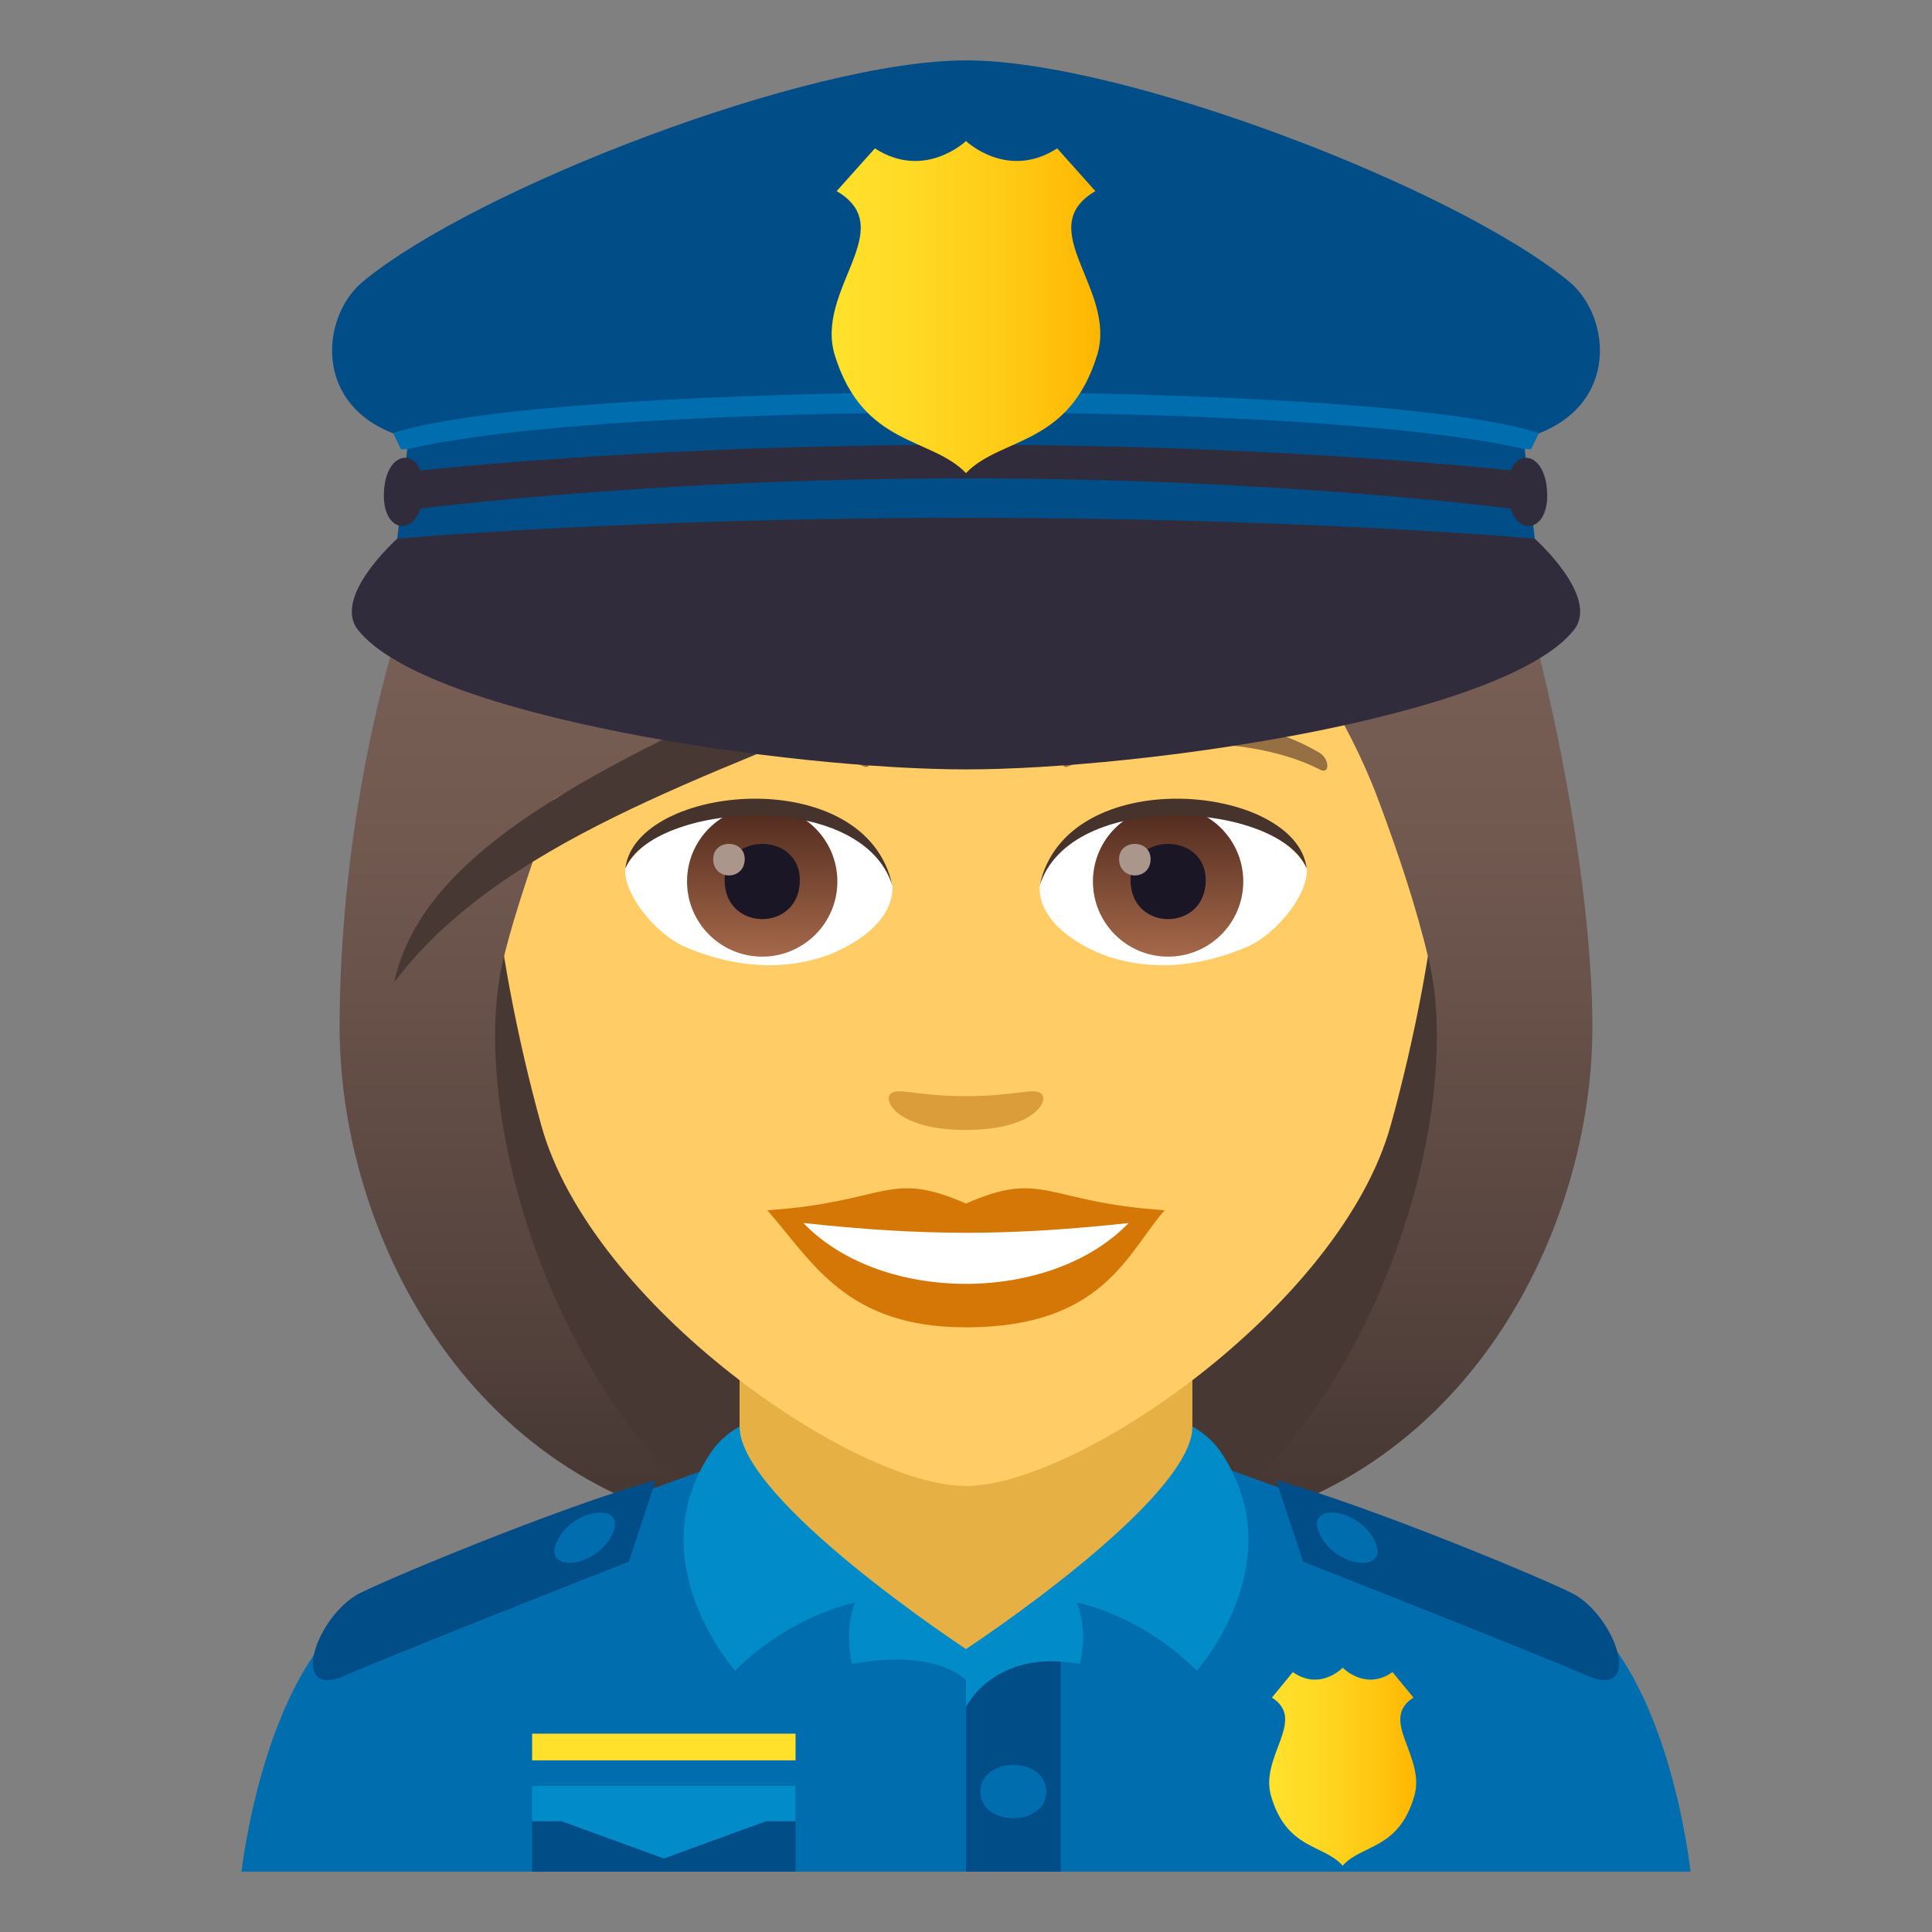 <?xml version="1.0" encoding="utf-8"?>
<!-- Generator: Adobe Illustrator 15.0.0, SVG Export Plug-In . SVG Version: 6.00 Build 0)  -->
<!DOCTYPE svg PUBLIC "-//W3C//DTD SVG 1.1//EN" "http://www.w3.org/Graphics/SVG/1.1/DTD/svg11.dtd">
<svg version="1.1" id="Layer_1" xmlns:x="http://ns.adobe.com/Extensibility/1.0/" xmlns:i="http://ns.adobe.com/AdobeIllustrator/10.0/" xmlns:graph="http://ns.adobe.com/Graphs/1.0/"
	 xmlns="http://www.w3.org/2000/svg" xmlns:xlink="http://www.w3.org/1999/xlink" xmlns:a="http://ns.adobe.com/AdobeSVGViewerExtensions/3.0/"
	 x="0px" y="0px" width="64px" height="64px" viewBox="0 0 64 64" enable-background="new 0 0 64 64" xml:space="preserve">
<rect x="0" y="0" width="64" height="64" fill="#808080" stroke="none"/>
<path fill="#473834" d="M39.582,50.741c15.168-6.066,11.651-20.476,11.651-20.476H12.767c0,0-3.517,14.409,11.648,20.476
	c0,0,3.035,0.759,7.583,0.759C36.55,51.5,39.582,50.741,39.582,50.741z"/>
<linearGradient id="SVGID_1_" gradientUnits="userSpaceOnUse" x1="46.166" y1="51.497" x2="46.166" y2="6.114">
	<stop  offset="0.05" style="stop-color:#473834"/>
	<stop  offset="0.227" style="stop-color:#594640"/>
	<stop  offset="0.52" style="stop-color:#715950"/>
	<stop  offset="0.7" style="stop-color:#7A6056"/>
	<a:midPointStop  offset="0.05" style="stop-color:#473834"/>
	<a:midPointStop  offset="0.4" style="stop-color:#473834"/>
	<a:midPointStop  offset="0.7" style="stop-color:#7A6056"/>
</linearGradient>
<path fill="url(#SVGID_1_)" d="M47.333,31.804c1.172,4.932-1.554,14.6-7.751,18.938c9.102-1.517,13.168-10.11,13.168-16.704
	L47.333,31.804z"/>
<linearGradient id="SVGID_2_" gradientUnits="userSpaceOnUse" x1="1762.98" y1="51.497" x2="1762.98" y2="6.114" gradientTransform="matrix(-1 0 0 1 1780.814 0)">
	<stop  offset="0.05" style="stop-color:#473834"/>
	<stop  offset="0.227" style="stop-color:#594640"/>
	<stop  offset="0.52" style="stop-color:#715950"/>
	<stop  offset="0.7" style="stop-color:#7A6056"/>
	<a:midPointStop  offset="0.05" style="stop-color:#473834"/>
	<a:midPointStop  offset="0.4" style="stop-color:#473834"/>
	<a:midPointStop  offset="0.7" style="stop-color:#7A6056"/>
</linearGradient>
<path fill="url(#SVGID_2_)" d="M16.667,31.804c-1.172,4.932,1.554,14.6,7.751,18.938c-9.102-1.517-13.168-10.11-13.168-16.704
	L16.667,31.804z"/>
<path fill="#006DAE" d="M12.256,53.047c2.4-1.32,12.363-4.807,12.363-4.807h14.84c0,0,9.953,3.479,12.342,4.804
	C55.27,54.967,56,62,56,62H8C8,62,8.773,54.96,12.256,53.047z"/>
<polygon fill="#E6B045" points="24.499,50.092 32,55.249 39.499,50.092 39.499,42.559 24.499,42.559 "/>
<rect x="17.627" y="57.43" fill="#FFE12C" width="8.727" height="0.884"/>
<rect x="17.627" y="60.232" fill="#014D87" width="8.727" height="1.768"/>
<rect x="32" y="54.861" fill="#014D87" width="3.137" height="7.139"/>
<polygon fill="#018BC9" points="26.354,59.164 17.627,59.164 17.627,60.33 18.602,60.33 21.99,61.565 25.377,60.33 26.354,60.33 "/>
<path fill="#018BC9" d="M24.354,55.342c0,0-3.227-3.596-0.814-7.213c0.41-0.611,0.96-0.87,0.96-0.87
	c0,2.445,7.501,7.368,7.501,7.368v1.035c0,0-0.932-1.064-3.771-0.542c0,0-0.297-1.075,0.1-2.034
	C28.328,53.086,26.229,53.474,24.354,55.342z"/>
<path fill="#018BC9" d="M39.646,55.342c0,0,3.225-3.596,0.813-7.213c-0.41-0.611-0.959-0.87-0.959-0.87c0,2.445-7.5,7.368-7.5,7.368
	v1.919c0,0,0.932-1.948,3.771-1.426c0,0,0.295-1.075-0.102-2.034C35.67,53.086,37.771,53.474,39.646,55.342z"/>
<path fill="#006DAE" d="M34.658,59.35c0,1.177-2.182,1.177-2.182,0C32.477,58.17,34.658,58.17,34.658,59.35z"/>
<path fill="#014D87" d="M42.273,49.034l0.895,2.7c0,0,7.615,2.99,9.41,3.775c1.781,0.781,1.059-1.734-0.342-2.644
	C51.715,52.525,45.373,49.877,42.273,49.034z"/>
<path fill="#006DAE" d="M45.51,50.988c0.588,1.078-1.09,1.023-1.725-0.037C43.08,49.773,44.896,49.864,45.51,50.988z"/>
<path fill="#014D87" d="M21.723,49.034l-0.895,2.7c0,0-7.613,2.99-9.408,3.775c-1.779,0.781-1.059-1.734,0.34-2.644
	C12.285,52.525,18.623,49.877,21.723,49.034z"/>
<path fill="#006DAE" d="M18.486,50.988c-0.588,1.078,1.094,1.023,1.729-0.037C20.92,49.773,19.1,49.864,18.486,50.988z"/>
<linearGradient id="SVGID_3_" gradientUnits="userSpaceOnUse" x1="42.045" y1="58.525" x2="46.915" y2="58.525">
	<stop  offset="0" style="stop-color:#FFE12C"/>
	<stop  offset="0.287" style="stop-color:#FFDA25"/>
	<stop  offset="0.695" style="stop-color:#FFC813"/>
	<stop  offset="1" style="stop-color:#FFB600"/>
	<a:midPointStop  offset="0" style="stop-color:#FFE12C"/>
	<a:midPointStop  offset="0.63" style="stop-color:#FFE12C"/>
	<a:midPointStop  offset="1" style="stop-color:#FFB600"/>
</linearGradient>
<path fill="url(#SVGID_3_)" d="M42.134,56.235l0.693-0.844c0.904,0.635,1.652-0.145,1.652-0.145s0.75,0.779,1.65,0.145l0.693,0.844
	c-1.158,0.741,0.404,1.943,0.033,3.244c-0.514,1.805-1.75,1.607-2.377,2.325c-0.629-0.718-1.861-0.521-2.377-2.325
	C41.733,58.179,43.298,56.977,42.134,56.235z"/>
<path fill="#FFCC66" d="M32,8.275c-11.005,0-16.306,8.962-15.644,20.485c0.136,2.315,0.78,5.656,1.575,8.52
	C19.582,43.231,28.291,49.225,32,49.225c3.707,0,12.416-5.993,14.068-11.944c0.795-2.863,1.439-6.204,1.575-8.52
	C48.305,17.237,43.007,8.275,32,8.275z"/>
<path fill="#D47706" d="M31.998,39.87c-2.578-1.135-2.599-0.047-6.58,0.221c1.494,1.697,2.595,3.879,6.579,3.879
	c4.573,0,5.347-2.479,6.585-3.879C34.597,39.823,34.58,38.735,31.998,39.87z"/>
<path fill="#FFFFFF" d="M26.613,40.514c2.6,2.705,8.205,2.669,10.772,0.002C33.384,40.945,30.616,40.945,26.613,40.514z"/>
<path fill="#966F42" d="M43.693,24.927c-2.391-1.426-6.68-1.6-8.376-0.629c-0.359,0.196-0.263,1.226,0.048,1.097
	c2.42-1.007,6.108-1.058,8.38,0.108C44.049,25.656,44.057,25.134,43.693,24.927z"/>
<path fill="#966F42" d="M20.305,24.927c2.391-1.426,6.679-1.6,8.379-0.629c0.36,0.196,0.264,1.226-0.049,1.097
	c-2.422-1.007-6.105-1.06-8.38,0.108C19.949,25.656,19.943,25.134,20.305,24.927z"/>
<path fill="#DB9D3A" d="M34.474,36.213c-0.263-0.184-0.877,0.099-2.476,0.099c-1.596,0-2.211-0.282-2.473-0.099
	c-0.314,0.221,0.185,1.218,2.473,1.218C34.287,37.431,34.789,36.435,34.474,36.213z"/>
<path id="Path_825_" fill="#FFFFFF" d="M29.552,29.25c0.093,0.728-0.401,1.591-1.771,2.237c-0.869,0.412-2.678,0.896-5.055-0.106
	c-1.064-0.448-2.104-1.847-2.01-2.62C22.005,26.332,28.346,25.977,29.552,29.25z"/>
<linearGradient id="Oval_1_" gradientUnits="userSpaceOnUse" x1="-424.58" y1="477.441" x2="-424.58" y2="478.199" gradientTransform="matrix(6.57 0 0 -6.57 2814.78 3168.528)">
	<stop  offset="0" style="stop-color:#A6694A"/>
	<stop  offset="1" style="stop-color:#4F2A1E"/>
	<a:midPointStop  offset="0" style="stop-color:#A6694A"/>
	<a:midPointStop  offset="0.5" style="stop-color:#A6694A"/>
	<a:midPointStop  offset="1" style="stop-color:#4F2A1E"/>
</linearGradient>
<circle id="Oval_127_" fill="url(#Oval_1_)" cx="25.249" cy="29.2" r="2.49"/>
<path id="Path_824_" fill="#1A1626" d="M24.005,29.155c0,1.723,2.491,1.723,2.491,0C26.496,27.556,24.005,27.556,24.005,29.155z"/>
<path id="Path_823_" fill="#AB968C" d="M23.626,28.457c0,0.724,1.044,0.724,1.044,0C24.67,27.788,23.626,27.788,23.626,28.457z"/>
<path id="Path_822_" fill="#45332C" d="M29.563,29.346c-1.012-3.251-7.908-2.771-8.847-0.585
	C21.064,25.962,28.701,25.223,29.563,29.346z"/>
<path id="Path_821_" fill="#FFFFFF" d="M34.448,29.25c-0.093,0.728,0.401,1.591,1.771,2.237c0.869,0.412,2.678,0.896,5.055-0.106
	c1.066-0.448,2.104-1.847,2.01-2.62C41.996,26.332,35.654,25.977,34.448,29.25z"/>
<linearGradient id="Oval_2_" gradientUnits="userSpaceOnUse" x1="-425.232" y1="477.441" x2="-425.232" y2="478.199" gradientTransform="matrix(6.57 0 0 -6.57 2832.511 3168.528)">
	<stop  offset="0" style="stop-color:#A6694A"/>
	<stop  offset="1" style="stop-color:#4F2A1E"/>
	<a:midPointStop  offset="0" style="stop-color:#A6694A"/>
	<a:midPointStop  offset="0.5" style="stop-color:#A6694A"/>
	<a:midPointStop  offset="1" style="stop-color:#4F2A1E"/>
</linearGradient>
<circle id="Oval_126_" fill="url(#Oval_2_)" cx="38.695" cy="29.2" r="2.49"/>
<path id="Path_820_" fill="#1A1626" d="M37.451,29.155c0,1.723,2.49,1.723,2.49,0C39.941,27.556,37.451,27.556,37.451,29.155z"/>
<path id="Path_819_" fill="#AB968C" d="M37.071,28.457c0,0.724,1.044,0.724,1.044,0C38.115,27.788,37.071,27.788,37.071,28.457z"/>
<path id="Path_818_" fill="#45332C" d="M34.438,29.346c1.011-3.249,7.902-2.784,8.846-0.585
	C42.934,25.962,35.299,25.223,34.438,29.346z"/>
<linearGradient id="SVGID_4_" gradientUnits="userSpaceOnUse" x1="32.001" y1="51.496" x2="32.001" y2="6.113">
	<stop  offset="0.05" style="stop-color:#473834"/>
	<stop  offset="0.227" style="stop-color:#594640"/>
	<stop  offset="0.52" style="stop-color:#715950"/>
	<stop  offset="0.7" style="stop-color:#7A6056"/>
	<a:midPointStop  offset="0.05" style="stop-color:#473834"/>
	<a:midPointStop  offset="0.4" style="stop-color:#473834"/>
	<a:midPointStop  offset="0.7" style="stop-color:#7A6056"/>
</linearGradient>
<path fill="url(#SVGID_4_)" d="M44.386,9.884c1.257-1.794-9.388-5.582-19.438-3.023C14.909,9.159,11.25,24.2,11.25,34.037
	c0.898,0.712,4.396-1.065,5.417-2.233c0.415-1.722,1.071-3.493,1.683-5.328c7.539-4.365,16.07-5.393,21.992-10.617
	c-0.758,2.275,3.256,5.145,5.309,10.617c0.665,1.774,1.261,3.553,1.683,5.328c1.674,1.54,3.014,2.268,5.417,2.233
	C52.75,25.718,48.41,8.723,44.386,9.884z"/>
<path fill="#473834" d="M13.059,32.541c6.943-9.247,27.438-8.62,31.327-22.657C36.834,21.665,14.955,23.652,13.059,32.541z"/>
<path fill="#014D87" d="M51.983,9.332C48.266,6.254,37.251,2,32.001,2c-5.252,0-16.267,4.254-19.984,7.332
	c-1.376,1.139-1.685,4.107,1.188,5.09c2.444,0.836,35.146,0.836,37.59,0C53.668,13.439,53.359,10.471,51.983,9.332z"/>
<path fill="#006DAE" d="M32,12.976c0,0-14.696,0-18.978,1.37l0.261,0.535H32h18.717l0.261-0.535C46.696,12.976,32,12.976,32,12.976z
	"/>
<path fill="#014D87" d="M13.491,14.88l-0.331,2.962L32,18.535l18.84-0.692l-0.331-2.962C43.69,13.262,20.369,13.249,13.491,14.88z"
	/>
<path fill="#302C3B" d="M32,14.736c-11.162,0-18.876,0.938-18.876,0.938l-0.07,1.285c0,0,7.864-1.113,18.946-1.113
	c11.081,0,18.946,1.113,18.946,1.113l-0.07-1.285C50.876,15.675,43.164,14.736,32,14.736z"/>
<path fill="#302C3B" d="M31.999,25.487c5.819,0,17.839-1.724,20.139-4.618c0.872-1.097-1.299-3.025-1.299-3.025
	s-7.744-0.692-18.84-0.692s-18.84,0.692-18.84,0.692s-2.169,1.929-1.299,3.025C14.16,23.762,26.182,25.487,31.999,25.487z"/>
<path fill="#302C3B" d="M12.722,16.235c0.113-1.504,1.416-1.386,1.304,0.119C13.911,17.858,12.609,17.741,12.722,16.235z"/>
<path fill="#302C3B" d="M51.247,16.235c-0.112-1.504-1.415-1.386-1.305,0.119C50.056,17.858,51.359,17.741,51.247,16.235z"/>
<linearGradient id="SVGID_5_" gradientUnits="userSpaceOnUse" x1="27.55" y1="10.172" x2="36.449" y2="10.172">
	<stop  offset="0" style="stop-color:#FFE12C"/>
	<stop  offset="0.287" style="stop-color:#FFDA25"/>
	<stop  offset="0.695" style="stop-color:#FFC813"/>
	<stop  offset="1" style="stop-color:#FFB600"/>
	<a:midPointStop  offset="0" style="stop-color:#FFE12C"/>
	<a:midPointStop  offset="0.63" style="stop-color:#FFE12C"/>
	<a:midPointStop  offset="1" style="stop-color:#FFB600"/>
</linearGradient>
<path fill="url(#SVGID_5_)" d="M36.286,6.331L35.02,4.915C33.367,5.981,32,4.672,32,4.672s-1.369,1.309-3.018,0.243l-1.267,1.416
	c2.122,1.246-0.734,3.26-0.06,5.44c0.94,3.03,3.195,2.699,4.344,3.901c1.148-1.202,3.404-0.871,4.343-3.901
	C37.021,9.591,34.162,7.577,36.286,6.331z"/>
</svg>
